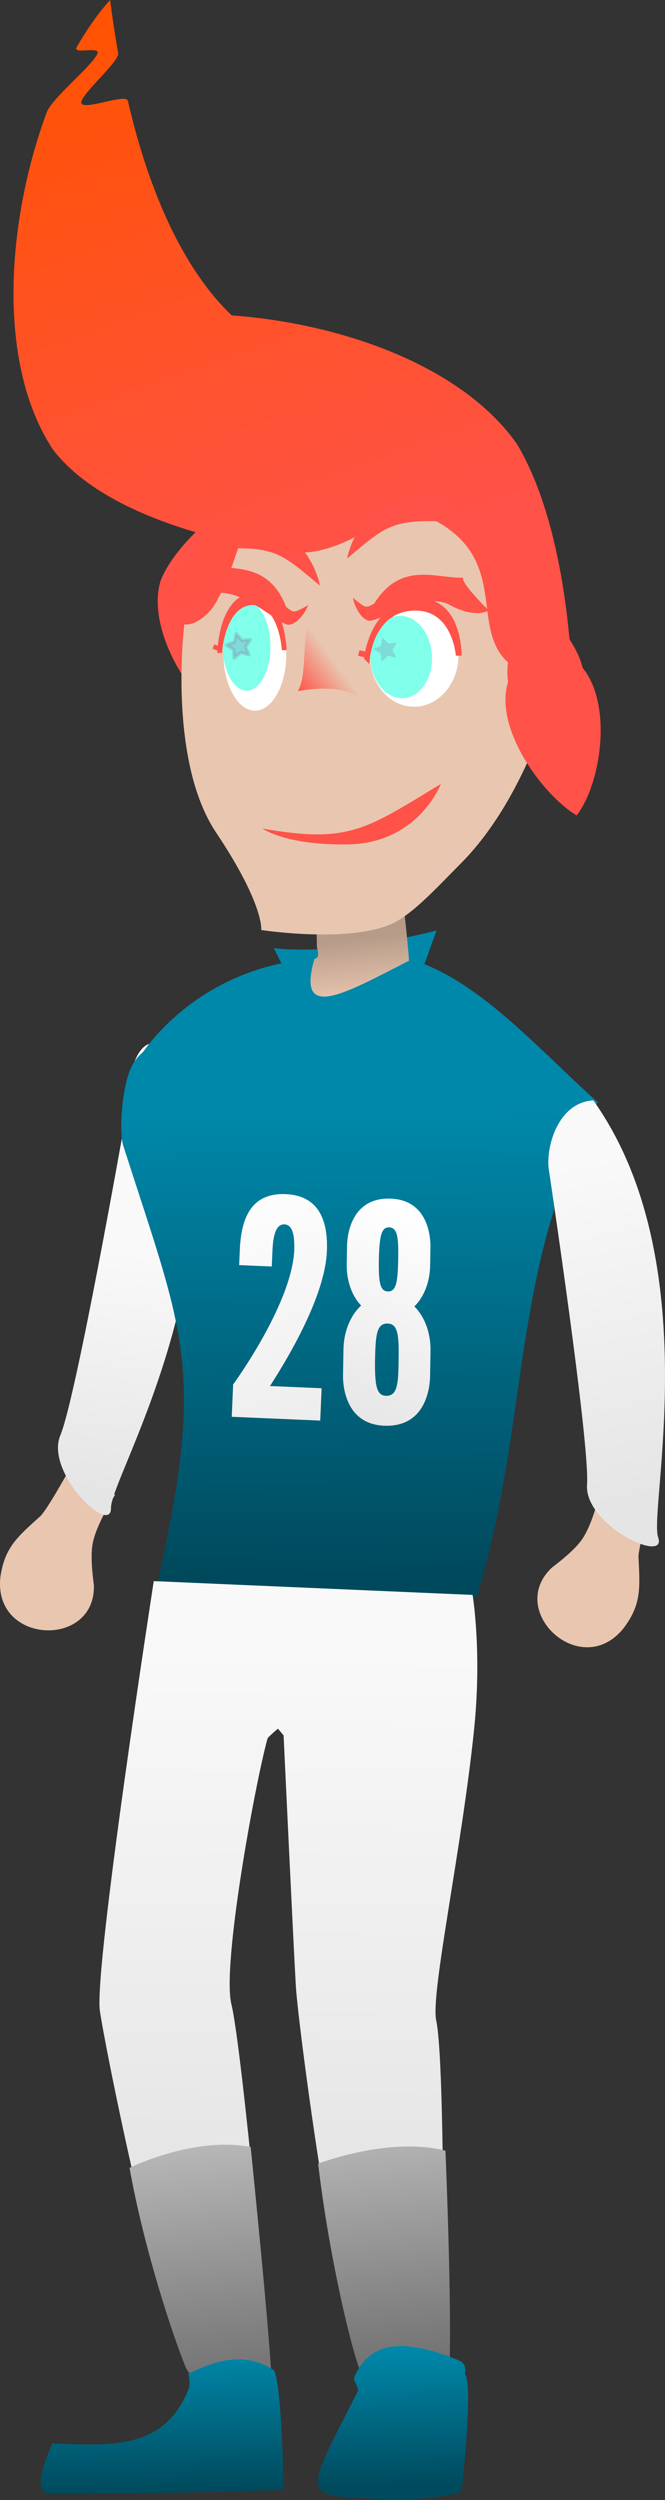 <?xml version="1.0" encoding="UTF-8" standalone="no"?>
<!-- Created with Inkscape (http://www.inkscape.org/) -->

<svg
   xmlns:dc="http://purl.org/dc/elements/1.1/"
   xmlns:cc="http://creativecommons.org/ns#"
   xmlns:rdf="http://www.w3.org/1999/02/22-rdf-syntax-ns#"
   xmlns:svg="http://www.w3.org/2000/svg"
   xmlns="http://www.w3.org/2000/svg"
   xmlns:xlink="http://www.w3.org/1999/xlink"
   xmlns:sodipodi="http://sodipodi.sourceforge.net/DTD/sodipodi-0.dtd"
   xmlns:inkscape="http://www.inkscape.org/namespaces/inkscape"
   width="445.448"
   height="1673.284"
   viewBox="0 0 117.858 442.723"
   version="1.1"
   id="svg8"
   inkscape:version="0.92+devel unknown"
   sodipodi:docname="geraldo gonzo template.svg"
   inkscape:export-filename="/home/mbrickn/Projects/Operation-Ohio/game/images/characters/geraldo gonzo/geraldo gonzo.png"
   inkscape:export-xdpi="90"
   inkscape:export-ydpi="90">
  <rect x="0" y="0" width="117.858" height="442.723" fill="#333333" stroke="none"/>
  <title
     id="title57">Geraldo Gonzo</title>
  <defs
     id="defs2">
    <linearGradient
       inkscape:collect="always"
       id="linearGradient4480">
      <stop
         style="stop-color:#004a5d;stop-opacity:1"
         offset="0"
         id="stop4476" />
      <stop
         style="stop-color:#0088aa;stop-opacity:1"
         offset="1"
         id="stop4478" />
    </linearGradient>
    <linearGradient
       inkscape:collect="always"
       id="linearGradient4458">
      <stop
         style="stop-color:#747474;stop-opacity:1"
         offset="0"
         id="stop4454" />
      <stop
         style="stop-color:#c7c7c7;stop-opacity:1"
         offset="1"
         id="stop4456" />
    </linearGradient>
    <linearGradient
       inkscape:collect="always"
       id="linearGradient4446">
      <stop
         style="stop-color:#f9f9f9;stop-opacity:1;"
         offset="0"
         id="stop4442" />
      <stop
         style="stop-color:#dedede;stop-opacity:1"
         offset="1"
         id="stop4444" />
    </linearGradient>
    <linearGradient
       inkscape:collect="always"
       id="linearGradient4438">
      <stop
         style="stop-color:#f9f9f9;stop-opacity:1;"
         offset="0"
         id="stop4434" />
      <stop
         style="stop-color:#e5e5e5;stop-opacity:1"
         offset="1"
         id="stop4436" />
    </linearGradient>
    <linearGradient
       inkscape:collect="always"
       id="linearGradient4430">
      <stop
         style="stop-color:#0088aa;stop-opacity:1;"
         offset="0"
         id="stop4426" />
      <stop
         style="stop-color:#00495c;stop-opacity:1"
         offset="1"
         id="stop4428" />
    </linearGradient>
    <linearGradient
       inkscape:collect="always"
       id="linearGradient4422">
      <stop
         style="stop-color:#b69b89;stop-opacity:1;"
         offset="0"
         id="stop4418" />
      <stop
         style="stop-color:#e9c6af;stop-opacity:1"
         offset="1"
         id="stop4420" />
    </linearGradient>
    <linearGradient
       inkscape:collect="always"
       id="linearGradient4403">
      <stop
         style="stop-color:#ff5248;stop-opacity:1;"
         offset="0"
         id="stop4399" />
      <stop
         style="stop-color:#ff5200;stop-opacity:1"
         offset="1"
         id="stop4401" />
    </linearGradient>
    <linearGradient
       inkscape:collect="always"
       id="linearGradient4395">
      <stop
         style="stop-color:#ff5248;stop-opacity:1"
         offset="0"
         id="stop4391" />
      <stop
         style="stop-color:#e9c6af;stop-opacity:1"
         offset="1"
         id="stop4393" />
    </linearGradient>
    <linearGradient
       inkscape:collect="always"
       id="linearGradient4387">
      <stop
         style="stop-color:#ffffff;stop-opacity:1;"
         offset="0"
         id="stop4383" />
      <stop
         style="stop-color:#e6e6e6;stop-opacity:1"
         offset="1"
         id="stop4385" />
    </linearGradient>
    <linearGradient
       inkscape:collect="always"
       id="linearGradient4379">
      <stop
         style="stop-color:#ffffff;stop-opacity:1;"
         offset="0"
         id="stop4375" />
      <stop
         style="stop-color:#ededed;stop-opacity:1"
         offset="1"
         id="stop4377" />
    </linearGradient>
    <linearGradient
       inkscape:collect="always"
       id="linearGradient4371">
      <stop
         style="stop-color:#f9f9f9;stop-opacity:1;"
         offset="0"
         id="stop4367" />
      <stop
         style="stop-color:#e5e5e5;stop-opacity:1"
         offset="1"
         id="stop4369" />
    </linearGradient>
    <linearGradient
       inkscape:collect="always"
       xlink:href="#linearGradient4371"
       id="linearGradient4373"
       x1="487.743"
       y1="223.174"
       x2="500.601"
       y2="283.049"
       gradientUnits="userSpaceOnUse" />
    <linearGradient
       inkscape:collect="always"
       xlink:href="#linearGradient4379"
       id="linearGradient4381"
       x1="425.569"
       y1="226.823"
       x2="441.729"
       y2="269.229"
       gradientUnits="userSpaceOnUse" />
    <linearGradient
       inkscape:collect="always"
       xlink:href="#linearGradient4387"
       id="linearGradient4389"
       x1="460.05"
       y1="232.926"
       x2="446.839"
       y2="269.147"
       gradientUnits="userSpaceOnUse" />
    <linearGradient
       inkscape:collect="always"
       xlink:href="#linearGradient4395"
       id="linearGradient4397"
       x1="437.774"
       y1="140.052"
       x2="444.462"
       y2="135.052"
       gradientUnits="userSpaceOnUse" />
    <linearGradient
       inkscape:collect="always"
       xlink:href="#linearGradient4403"
       id="linearGradient4405"
       x1="1662.19"
       y1="403.673"
       x2="1528.797"
       y2="24.229"
       gradientUnits="userSpaceOnUse"
       gradientTransform="matrix(0.265,0,0,0.265,-2.1895844e-4,11.25)" />
    <linearGradient
       inkscape:collect="always"
       xlink:href="#linearGradient4422"
       id="linearGradient4424"
       x1="1687.294"
       y1="651.353"
       x2="1691.649"
       y2="692.666"
       gradientUnits="userSpaceOnUse" />
    <linearGradient
       inkscape:collect="always"
       xlink:href="#linearGradient4430"
       id="linearGradient4432"
       x1="1675.085"
       y1="765.981"
       x2="1677.823"
       y2="1077.236"
       gradientUnits="userSpaceOnUse" />
    <linearGradient
       inkscape:collect="always"
       xlink:href="#linearGradient4438"
       id="linearGradient4440"
       x1="411.176"
       y1="239.82"
       x2="405.379"
       y2="282.398"
       gradientUnits="userSpaceOnUse" />
    <linearGradient
       inkscape:collect="always"
       xlink:href="#linearGradient4446"
       id="linearGradient4448"
       x1="434.768"
       y1="310.344"
       x2="433.509"
       y2="437.392"
       gradientUnits="userSpaceOnUse" />
    <linearGradient
       inkscape:collect="always"
       xlink:href="#linearGradient4458"
       id="linearGradient4460"
       x1="441.817"
       y1="436.573"
       x2="436.789"
       y2="386.086"
       gradientUnits="userSpaceOnUse" />
    <linearGradient
       inkscape:collect="always"
       xlink:href="#linearGradient4480"
       id="linearGradient4482"
       x1="439.06"
       y1="458.27"
       x2="438.653"
       y2="433.851"
       gradientUnits="userSpaceOnUse" />
    <linearGradient
       inkscape:collect="always"
       xlink:href="#linearGradient4458"
       id="linearGradient4353"
       gradientUnits="userSpaceOnUse"
       x1="441.817"
       y1="436.573"
       x2="436.789"
       y2="386.086" />
    <linearGradient
       inkscape:collect="always"
       xlink:href="#linearGradient4458"
       id="linearGradient4355"
       gradientUnits="userSpaceOnUse"
       x1="441.817"
       y1="436.573"
       x2="436.789"
       y2="386.086" />
    <linearGradient
       inkscape:collect="always"
       xlink:href="#linearGradient4480"
       id="linearGradient4357"
       gradientUnits="userSpaceOnUse"
       x1="439.06"
       y1="458.27"
       x2="438.653"
       y2="433.851" />
    <linearGradient
       inkscape:collect="always"
       xlink:href="#linearGradient4480"
       id="linearGradient4359"
       gradientUnits="userSpaceOnUse"
       x1="439.06"
       y1="458.27"
       x2="438.653"
       y2="433.851" />
  </defs>
  <sodipodi:namedview
     id="base"
     pagecolor="#ffffff"
     bordercolor="#666666"
     borderopacity="1.0"
     inkscape:pageopacity="0.0"
     inkscape:pageshadow="2"
     inkscape:zoom="1.4"
     inkscape:cx="65.964494"
     inkscape:cy="776.95913"
     inkscape:document-units="mm"
     inkscape:current-layer="layer1"
     showgrid="false"
     inkscape:window-width="1920"
     inkscape:window-height="1016"
     inkscape:window-x="0"
     inkscape:window-y="0"
     inkscape:window-maximized="1"
     units="px"
     inkscape:pagecheckerboard="true"
     inkscape:document-rotation="0"
     fit-margin-top="0"
     fit-margin-left="0"
     fit-margin-right="0"
     fit-margin-bottom="0">
    <inkscape:grid
       type="xygrid"
       id="grid4485"
       originx="-384.974"
       originy="163.383" />
  </sodipodi:namedview>
  <g
     inkscape:label="Head"
     inkscape:groupmode="layer"
     id="layer1"
     transform="translate(-384.974,-17.66)">
    <path
       sodipodi:nodetypes="ccccccc"
       inkscape:connector-curvature="0"
       id="path4359"
       d="m 500.601,283.049 c 0,0 -2.329,7.886 -2.475,10.201 0.272,5.577 0.561,8.463 -2.578,12.682 -7.561,9.548 -21.009,-2.992 -12.734,-10.69 1.784,-1.346 4.081,-3.246 5.254,-4.893 2.084,-2.926 3.371,-9.018 3.371,-9.018 z"
       style="display:inline;fill:#e9c6af;fill-opacity:1;stroke:none;stroke-width:0.265px;stroke-linecap:butt;stroke-linejoin:miter;stroke-opacity:1" />
    <path
       style="fill:#0088aa;fill-opacity:1;stroke:none;stroke-width:0.326px;stroke-linecap:butt;stroke-linejoin:miter;stroke-opacity:1"
       d="m 433.514,185.578 2.172,4.377 24.186,-0.651 2.471,-6.863 c 0,0 -16.745,4.476 -28.829,3.137 z"
       id="path4502"
       inkscape:connector-curvature="0" />
    <path
       style="display:inline;fill:url(#linearGradient4424);fill-opacity:1;stroke:none;stroke-width:3.419px;stroke-linecap:butt;stroke-linejoin:miter;stroke-opacity:1"
       d="m 1702.145,611.205 c -16.453,-0.081 -28.97,12.947 -38.053,11.709 l 0.574,33.908 c 1.705,6.719 0.406,7.144 -0.848,7.973 -46.083,6.527 -96.249,29.864 -121.439,71.391 -22.393,40.903 82.778,79.297 124.812,88.867 42.035,9.57 91.183,-11.665 183.115,-66.029 -40.663,-36.314 -78.052,-77.181 -123.994,-91.096 0.152,-1.387 0.193,-2.082 0.068,-0.857 0,0 -3.087,-40.871 -6.453,-50.402 -6.378,-3.954 -12.299,-5.436 -17.783,-5.463 z"
       transform="matrix(0.265,0,0,0.265,0,11.25)"
       id="path4612-3"
       inkscape:connector-curvature="0" />
    <path
       style="display:inline;fill:#e9c6af;fill-opacity:1;stroke:none;stroke-width:0.265px;stroke-linecap:butt;stroke-linejoin:miter;stroke-opacity:1"
       d="m 397.695,277.119 c 0,0 -3.942,7.216 -5.479,8.954 -4.143,3.744 -6.391,5.576 -7.164,10.778 -1.427,12.095 16.948,12.77 16.56,1.475 -0.306,-2.213 -0.581,-5.182 -0.243,-7.176 0.601,-3.541 4.009,-8.753 4.009,-8.753 z"
       id="path4565"
       inkscape:connector-curvature="0"
       sodipodi:nodetypes="ccccccc" />
    <path
       sodipodi:nodetypes="cccccc"
       inkscape:connector-curvature="0"
       id="path4642"
       d="m 407.057,216.537 c 0,0 -8.582,48.624 -11.38,55.273 -2.798,6.649 9.056,18.011 8.971,12.858 -0.084,-5.154 21.365,-39.835 13.348,-77.605 -10.572,-14.494 -10.94,9.475 -10.94,9.475 z"
       style="display:inline;fill:url(#linearGradient4440);fill-opacity:1;stroke:none;stroke-width:0.905px;stroke-linecap:butt;stroke-linejoin:miter;stroke-opacity:1" />
    <path
       style="display:inline;fill:url(#linearGradient4432);fill-opacity:1;stroke:none;stroke-width:3.419px;stroke-linecap:butt;stroke-linejoin:miter;stroke-opacity:1"
       d="m 1663.129,664.525 c -5.854,0.2 -11.988,1.675 -17.844,2.66 -37.603,6.325 -74.22,28.379 -97.147,60.314 -2.393,1.866 -4.613,4.498 -6.664,8.043 -6.674,11.531 -9.24,41.637 -6.635,53.211 41.285,128.858 55.411,148.968 23.178,293.742 l 213.57,9.228 c 36.235,-121.183 21.339,-214.943 80.86,-330.994 -40.447,-36.121 -79.004,-81.205 -124.612,-95.33 -45.197,23.028 -77.206,42.131 -64.707,-0.875 z"
       transform="matrix(0.265,0,0,0.265,0,11.25)"
       id="path4617"
       inkscape:connector-curvature="0"
       sodipodi:nodetypes="cccccccccc" />
    <path
       style="display:inline;fill:url(#linearGradient4373);fill-opacity:1;stroke:none;stroke-width:0.905px;stroke-linecap:butt;stroke-linejoin:miter;stroke-opacity:1"
       d="m 482.206,224.539 c 0,0 7.344,48.826 6.809,56.02 -0.535,7.194 14.319,14.191 12.598,9.332 -1.697,-4.792 8.76,-48.932 -11.487,-77.365 -6.083,0.34 -8.356,7.829 -7.92,12.013 z"
       id="path4363"
       inkscape:connector-curvature="0"
       sodipodi:nodetypes="cccccc" />
    <path
       sodipodi:nodetypes="ccccc"
       inkscape:connector-curvature="0"
       id="path4547"
       d="m 424.069,144.346 c -3.054,-17.884 3.469,-21.819 3.469,-21.819 -1.044,-6.177 -0.946,-6.357 -5.333,-12.982 0,0 -6.708,5.458 -8.801,11.063 -2.38,8.099 4.605,20.123 10.666,23.739 z"
       style="fill:#ff5248;fill-opacity:1;stroke:none;stroke-width:1.659;stroke-linecap:butt;stroke-linejoin:miter;stroke-miterlimit:4;stroke-dasharray:none;stroke-opacity:1" />
    <path
       style="fill:#e9c6af;stroke:none;stroke-width:1.09px;stroke-linecap:butt;stroke-linejoin:miter;stroke-opacity:1"
       d="m 417.611,128.515 c 0,0 -2.912,23.762 5.659,36.578 8.571,12.817 8.001,17.263 8.001,17.263 0,0 14.244,2.201 22.327,-0.755 4.037,-1.477 8.39,-6.362 13.013,-10.998 13.878,-13.917 18.557,-38.313 18.557,-38.313 0,0 -4.411,-35.685 -37.467,-35.226 -29.19,0.405 -30.091,31.451 -30.091,31.451 z"
       id="path4487"
       inkscape:connector-curvature="0"
       sodipodi:nodetypes="cccsscsc" />
    <path
       d="m 125.221,436.893 a 5.453,6.329 0 0 1 -4.588,6.249 5.453,6.329 0 0 1 -6.043,-4.268 5.453,6.329 0 0 1 2.673,-7.601 l 2.506,5.621 z"
       sodipodi:end="4.2348394"
       sodipodi:start="0"
       sodipodi:ry="6.328536"
       sodipodi:rx="5.4526138"
       sodipodi:cy="436.89294"
       sodipodi:cx="119.76877"
       sodipodi:type="arc"
       transform="rotate(-61.233)"
       id="path4549"
       style="fill:#d6ada7;fill-opacity:1;stroke:none;stroke-width:0.395;stroke-linecap:round;stroke-linejoin:round;stroke-miterlimit:4;stroke-dasharray:none;stroke-dashoffset:0;stroke-opacity:1;paint-order:stroke fill markers"
       sodipodi:arc-type="slice" />
    <path
       sodipodi:nodetypes="ccc"
       style="fill:url(#linearGradient4397);fill-opacity:1;stroke:none;stroke-width:0.725;stroke-linecap:butt;stroke-linejoin:miter;stroke-miterlimit:4;stroke-dasharray:none;stroke-opacity:1"
       d="m 443.504,122.471 c -6.573,4.375 -3.32,13.255 -5.73,17.581 8.54,-1.487 10.804,1.277 10.804,1.277"
       id="path4489"
       inkscape:connector-curvature="0" />
    <path
       style="fill:#ff5248;fill-opacity:1;stroke:none;stroke-width:1.219px;stroke-linecap:butt;stroke-linejoin:miter;stroke-opacity:1"
       d="m 425.863,114.77 c 8.13,-0.181 9.486,1.314 15.806,6.596 0,0 -1.251,-7.123 -7.329,-9.469 -6.078,-2.346 -8.478,2.873 -8.478,2.873 z"
       id="path4513"
       inkscape:connector-curvature="0"
       sodipodi:nodetypes="ccscc" />
    <path
       sodipodi:nodetypes="ccccccc"
       inkscape:connector-curvature="0"
       id="path4561"
       d="m 450.451,127.428 c 1.927,0.013 9.771,-5.241 14.243,-2.812 4.472,2.43 6.625,1.093 6.625,1.093 0,0 -4.456,-4.351 -4.458,-5.583 -4.737,0.086 -10.81,-2.915 -15.45,4.537 -1.608,0.892 -1.655,0.87 -3.633,-0.722 0.536,1.948 1.718,3.411 2.674,3.486 z"
       style="fill:#ff5248;fill-opacity:1;stroke:#ff5248;stroke-width:0.319px;stroke-linecap:butt;stroke-linejoin:miter;stroke-opacity:1" />
    <path
       style="fill:#ff5248;fill-opacity:1;stroke:none;stroke-width:2.32px;stroke-linecap:butt;stroke-linejoin:miter;stroke-opacity:1"
       d="m 431.504,164.394 c 15.245,2.652 18.221,0.223 31.614,-7.918 0,0 -3.951,10.461 -16.345,10.711 -11.107,0.224 -15.269,-2.793 -15.269,-2.793 z"
       id="path4545"
       inkscape:connector-curvature="0"
       sodipodi:nodetypes="ccscc" />
    <path
       style="fill:#d6ada7;fill-opacity:1;stroke:none;stroke-width:0.395;stroke-linecap:round;stroke-linejoin:round;stroke-miterlimit:4;stroke-dasharray:none;stroke-dashoffset:0;stroke-opacity:1;paint-order:stroke fill markers"
       id="path4557"
       transform="rotate(133.767)"
       sodipodi:type="arc"
       sodipodi:cx="-232.96408"
       sodipodi:cy="-394.7449"
       sodipodi:rx="5.4526138"
       sodipodi:ry="6.328536"
       sodipodi:start="0"
       sodipodi:end="4.2348394"
       d="m -227.511,-394.745 a 5.453,6.329 0 0 1 -4.588,6.249 5.453,6.329 0 0 1 -6.043,-4.268 5.453,6.329 0 0 1 2.673,-7.601 l 2.506,5.621 z"
       sodipodi:arc-type="slice" />
    <path
       d="m 387.406,255.06 a 1.139,1.322 0 0 1 -0.959,1.306 1.139,1.322 0 0 1 -1.263,-0.892 1.139,1.322 0 0 1 0.558,-1.588 l 0.524,1.174 z"
       sodipodi:end="4.2348394"
       sodipodi:start="0"
       sodipodi:ry="1.3222656"
       sodipodi:rx="1.1392529"
       sodipodi:cy="255.05977"
       sodipodi:cx="386.26721"
       sodipodi:type="arc"
       transform="rotate(-19.802)"
       id="path4559"
       style="fill:#d6ada7;fill-opacity:1;stroke:none;stroke-width:0.082;stroke-linecap:round;stroke-linejoin:round;stroke-miterlimit:4;stroke-dasharray:none;stroke-dashoffset:0;stroke-opacity:1;paint-order:stroke fill markers"
       sodipodi:arc-type="slice" />
    <path
       style="fill:#d6ada7;fill-opacity:1;stroke:none;stroke-width:0.133;stroke-linecap:round;stroke-linejoin:round;stroke-miterlimit:4;stroke-dasharray:none;stroke-dashoffset:0;stroke-opacity:1;paint-order:stroke fill markers"
       id="path4562"
       transform="rotate(-49.802)"
       sodipodi:type="arc"
       sodipodi:cx="208.2597"
       sodipodi:cy="409.28088"
       sodipodi:rx="1.8389571"
       sodipodi:ry="2.134372"
       sodipodi:start="0"
       sodipodi:end="4.2348394"
       d="m 210.099,409.281 a 1.839,2.134 0 0 1 -1.547,2.107 1.839,2.134 0 0 1 -2.038,-1.439 1.839,2.134 0 0 1 0.901,-2.564 l 0.845,1.896 z"
       sodipodi:arc-type="slice" />
    <ellipse
       transform="rotate(-0.192)"
       style="fill:#ffffff;fill-opacity:1;stroke:none;stroke-width:4.015;stroke-linecap:round;stroke-linejoin:round;stroke-miterlimit:4;stroke-dasharray:none;stroke-opacity:1;paint-order:stroke fill markers"
       id="ellipse4499"
       cx="429.695"
       cy="134.832"
       rx="5.578"
       ry="10.117" />
    <ellipse
       transform="rotate(-0.192)"
       ry="7.881"
       rx="4.228"
       cy="133.533"
       cx="428.237"
       id="path4491"
       style="fill:#80ffeb;fill-opacity:1;stroke:none;stroke-width:3.085;stroke-linecap:round;stroke-linejoin:round;stroke-miterlimit:4;stroke-dasharray:none;stroke-opacity:1;paint-order:stroke fill markers" />
    <path
       inkscape:connector-curvature="0"
       id="path4575"
       d="m 429.09,133.608 c -0.489,-0.13 -0.977,-0.26 -1.466,-0.39 -0.384,0.329 -0.768,0.658 -1.153,0.987 -0.027,-0.505 -0.055,-1.01 -0.082,-1.515 -0.431,-0.264 -0.863,-0.528 -1.295,-0.791 0.472,-0.182 0.944,-0.364 1.415,-0.546 0.118,-0.492 0.235,-0.984 0.352,-1.476 0.319,0.392 0.638,0.785 0.957,1.177 0.504,-0.04 1.008,-0.081 1.512,-0.121 -0.275,0.425 -0.549,0.849 -0.824,1.274 0.194,0.467 0.388,0.934 0.582,1.401 z"
       style="opacity:0.186;fill:#803e80;fill-opacity:1;stroke:#803e80;stroke-width:0.602;stroke-linecap:round;stroke-linejoin:round;stroke-miterlimit:4;stroke-dasharray:none;stroke-opacity:1;paint-order:stroke fill markers" />
    <path
       sodipodi:nodetypes="ccccc"
       style="fill:#ff5248;fill-opacity:1;stroke:#ff5248;stroke-width:0.839px;stroke-linecap:butt;stroke-linejoin:miter;stroke-opacity:1"
       d="m 423.932,132.865 c 0,0 0.661,-8.346 5.786,-8.477 5.125,-0.13 5.642,8.407 5.642,8.407 0,0 -0.462,-10.077 -5.78,-9.615 -5.317,0.463 -5.649,9.685 -5.649,9.685 z"
       id="path4509"
       inkscape:connector-curvature="0" />
    <path
       style="fill:#ff5248;fill-opacity:1;stroke:#ff5248;stroke-width:0.319px;stroke-linecap:butt;stroke-linejoin:miter;stroke-opacity:1"
       d="m 435.992,128.13 c -1.896,-0.344 -8.632,-6.96 -13.476,-5.4 -4.844,1.56 -3.238,-0.016 -3.238,-0.016 0,0 1.71,-3.587 1.94,-4.798 4.64,0.961 11.163,-0.863 14.343,7.319 1.415,1.174 1.465,1.161 3.704,-0.037 -0.887,1.816 -2.32,3.034 -3.273,2.931 z"
       id="path4563"
       inkscape:connector-curvature="0"
       sodipodi:nodetypes="cccccccc" />
    <path
       style="fill:#ff5248;fill-opacity:1;stroke:#ff5248;stroke-width:0.839px;stroke-linecap:butt;stroke-linejoin:miter;stroke-opacity:1"
       d="m 422.795,132.161 0.903,0.336"
       id="path4511"
       inkscape:connector-curvature="0"
       sodipodi:nodetypes="cc" />
    <path
       style="fill:#ff5248;fill-opacity:1;stroke:none;stroke-width:1.659;stroke-linecap:butt;stroke-linejoin:miter;stroke-miterlimit:4;stroke-dasharray:none;stroke-opacity:1"
       d="m 487.182,162.064 c -3.054,-17.884 1.914,-21.533 1.914,-21.533 -1.044,-6.177 -0.946,-6.357 -5.333,-12.982 0,0 -6.708,5.458 -8.801,11.063 -2.38,8.099 6.16,19.837 12.221,23.453 z"
       id="path4543"
       inkscape:connector-curvature="0"
       sodipodi:nodetypes="ccccc" />
    <path
       style="fill:url(#linearGradient4405);fill-opacity:1;stroke:none;stroke-width:5.117;stroke-linecap:butt;stroke-linejoin:miter;stroke-miterlimit:4;stroke-dasharray:none;stroke-opacity:1"
       d="m 404.494,17.66 c -2.096,2.308 -4.094,5.142 -5.936,8.368 -0.778,1.362 4.383,-0.301 3.665,1.191 -1.103,2.292 -8.041,7.819 -8.977,10.356 -7.084,19.201 -8.953,44.385 1.098,59.683 6.08,7.95 17.672,12.57 27.011,15.138 -2.039,1.558 -2.116,7.701 -4.438,4.339 0,0 4.662,-0.823 -3.515,3.871 0.585,7.528 4.422,10.074 8.986,5.039 1.84,-2.348 3.824,-7.885 5.069,-11.764 4.775,1.017 8.048,1.386 8.048,1.386 6.649,1.486 15.445,-3.284 20.279,-8.484 4.616,2.311 6.516,3.178 6.516,3.178 16.907,9.341 -0.344,26.645 24.064,28.783 0,0 -0.287,-26.663 -9.79,-42.474 -9.754,-13.875 -31.165,-21.354 -50.533,-22.757 -5.819,-5.533 -13.425,-16.517 -18.409,-38 -0.321,-1.385 -7.951,1.84 -8.25,0.366 -0.27,-1.335 6.789,-7.362 6.539,-8.773 -0.527,-2.977 -1.006,-6.123 -1.428,-9.447 z"
       id="path4293"
       inkscape:connector-curvature="0"
       sodipodi:nodetypes="cscccccccccccccccccc" />
    <path
       sodipodi:nodetypes="ccccc"
       inkscape:connector-curvature="0"
       id="path4297"
       d="m 487.182,162.064 c -3.75,-17.751 -11.263,-19.007 -11.263,-19.007 -1.305,-6.127 -1.462,-6.258 0.175,-14.034 0,0 8.247,2.603 12.258,7.042 5.196,6.652 3.132,20.404 -1.17,25.999 z"
       style="fill:#ff5248;fill-opacity:1;stroke:none;stroke-width:1.659;stroke-linecap:butt;stroke-linejoin:miter;stroke-miterlimit:4;stroke-dasharray:none;stroke-opacity:1" />
    <ellipse
       ry="9.047"
       rx="7.835"
       cy="124.841"
       cx="460.91"
       id="ellipse4497"
       style="fill:#ffffff;fill-opacity:1;stroke:none;stroke-width:3.674;stroke-linecap:round;stroke-linejoin:round;stroke-miterlimit:4;stroke-dasharray:none;stroke-opacity:1;paint-order:stroke fill markers"
       transform="rotate(1.113)" />
    <ellipse
       transform="rotate(-3.376)"
       ry="7.301"
       rx="5.476"
       cy="160.627"
       cx="447.378"
       id="path4493"
       style="fill:#80ffeb;fill-opacity:1;stroke:none;stroke-width:2.759;stroke-linecap:round;stroke-linejoin:round;stroke-miterlimit:4;stroke-dasharray:none;stroke-opacity:1;paint-order:stroke fill markers" />
    <path
       style="opacity:0.186;fill:#803e80;fill-opacity:1;stroke:none;stroke-width:0.602;stroke-linecap:round;stroke-linejoin:round;stroke-miterlimit:4;stroke-dasharray:none;stroke-opacity:1;paint-order:stroke fill markers"
       d="m 455.198,134.114 c -0.495,-0.103 -0.99,-0.205 -1.486,-0.308 -0.365,0.35 -0.731,0.699 -1.096,1.049 -0.055,-0.503 -0.111,-1.005 -0.166,-1.508 -0.445,-0.239 -0.891,-0.479 -1.336,-0.718 0.461,-0.208 0.922,-0.416 1.383,-0.624 0.09,-0.498 0.18,-0.995 0.27,-1.493 0.34,0.374 0.681,0.748 1.021,1.122 0.501,-0.068 1.002,-0.137 1.503,-0.205 -0.251,0.439 -0.501,0.878 -0.752,1.318 0.22,0.455 0.439,0.911 0.659,1.367 z"
       id="path4556"
       inkscape:connector-curvature="0" />
    <path
       inkscape:connector-curvature="0"
       id="path4505"
       d="m 450.025,134.133 c 0,0 0.735,-8.529 8.185,-8.842 7.45,-0.313 8.062,8.46 8.062,8.46 0,0 0.183,-10.194 -7.557,-9.541 -7.741,0.653 -8.689,9.924 -8.689,9.924 z"
       style="fill:#ff5248;fill-opacity:1;stroke:#ff5248;stroke-width:1.012px;stroke-linecap:butt;stroke-linejoin:miter;stroke-opacity:1"
       sodipodi:nodetypes="ccccc" />
    <path
       sodipodi:nodetypes="cc"
       inkscape:connector-curvature="0"
       id="path4507"
       d="m 448.559,133.302 1.3,0.305"
       style="fill:#ff5248;fill-opacity:1;stroke:#ff5248;stroke-width:1.012px;stroke-linecap:butt;stroke-linejoin:miter;stroke-opacity:1" />
    <path
       inkscape:connector-curvature="0"
       id="path4314"
       style="font-style:normal;font-variant:normal;font-weight:normal;font-stretch:normal;font-size:medium;line-height:1.25;font-family:'League Gothic';-inkscape-font-specification:'League Gothic';letter-spacing:0px;word-spacing:0px;fill:url(#linearGradient4381);fill-opacity:1;stroke:none;stroke-width:1.339"
       d="m 433.141,241.944 0.117,-2.73 c 0.108,-2.515 0.528,-4.803 2.133,-4.734 1.713,0.073 1.812,2.759 1.72,4.9 -0.681,9.622 -10.818,23.45 -10.818,23.45 l -0.246,5.727 15.682,0.673 0.246,-5.727 -9.152,-0.393 c 3.159,-4.905 9.741,-15.829 10.085,-23.857 0.232,-5.406 -1.4,-9.872 -7.287,-10.125 -6.315,-0.271 -7.916,4.54 -8.143,9.838 l -0.117,2.73 z" />
    <path
       inkscape:connector-curvature="0"
       id="path4316"
       style="font-style:normal;font-variant:normal;font-weight:normal;font-stretch:normal;font-size:medium;line-height:1.25;font-family:'League Gothic';-inkscape-font-specification:'League Gothic';letter-spacing:0px;word-spacing:0px;fill:url(#linearGradient4389);fill-opacity:1;stroke:none;stroke-width:1.339"
       d="m 461.274,256.832 c 0.049,-2.892 -0.918,-5.909 -2.868,-7.817 1.797,-1.738 2.755,-4.508 2.8,-7.186 l 0.057,-3.321 c 0.017,-1.018 -0.018,-8.466 -7.249,-8.588 -7.231,-0.122 -7.517,7.32 -7.535,8.338 l -0.057,3.321 c -0.045,2.678 0.818,5.479 2.556,7.276 -2.013,1.841 -3.082,4.823 -3.131,7.716 l -0.078,4.606 c -0.018,1.071 0.011,8.841 7.564,8.968 7.552,0.128 7.844,-7.636 7.862,-8.707 z m -5.663,2.208 c -0.061,3.642 -0.206,5.836 -2.188,5.803 -1.66,-0.028 -2.008,-1.641 -1.99,-5.874 0.08,-4.713 0.225,-6.961 2.207,-6.928 1.982,0.034 2.051,2.285 1.971,6.998 z m -0.061,-18.592 c -0.07,4.124 -0.315,5.942 -1.815,5.916 -1.5,-0.025 -1.683,-1.85 -1.614,-5.974 0.122,-4.07 0.52,-5.403 1.805,-5.381 1.5,0.025 1.683,1.85 1.623,5.439 z" />
    <path
       inkscape:connector-curvature="0"
       style="fill:url(#linearGradient4448);fill-opacity:1;stroke:none;stroke-width:0.272px;stroke-linecap:butt;stroke-linejoin:miter;stroke-opacity:1"
       d="m 468.733,300.102 -56.507,-2.442 c 0,0 -10.648,68.698 -9.548,76.125 1.218,8.22 12.966,66.262 18.582,67.821 5.616,1.558 12.005,1.533 11.77,-2.731 -0.235,-4.263 -5.103,-58.356 -7.051,-66.312 -1.677,-6.846 4.121,-38.698 6.403,-47.016 0.049,-0.177 0.738,-0.818 1.851,-1.762 l 1.004,1.192 c 0,0 1.739,37.075 2.176,44.476 0.44,7.458 8.831,71.389 14.37,72.697 5.539,1.308 11.898,0.988 11.801,-3.291 -0.097,-4.279 0.385,-55.474 -1.299,-63.389 -1.021,-4.799 4.563,-30.534 6.721,-51.641 1.401,-13.705 -0.272,-23.727 -0.272,-23.727 z"
       id="path4300"
       sodipodi:nodetypes="cccscccccccccsc" />
    <g
       id="g4452"
       style="fill:url(#linearGradient4460);fill-opacity:1">
      <path
         sodipodi:nodetypes="ccccsc"
         inkscape:connector-curvature="0"
         id="path4355"
         d="m 407.931,401.563 c 0,0 11.328,-5.629 21.47,-3.692 4.353,42.966 3.828,44.71 3.828,44.71 l -13.928,-4.139 c 0,0 -0.847,-0.146 -1.503,-1.767 -2.301,-5.689 -7.321,-20.861 -9.867,-35.113 z"
         style="fill:url(#linearGradient4353);fill-opacity:1;stroke:none;stroke-width:0.265px;stroke-linecap:butt;stroke-linejoin:miter;stroke-opacity:1" />
      <path
         style="fill:url(#linearGradient4355);fill-opacity:1;stroke:none;stroke-width:0.265px;stroke-linecap:butt;stroke-linejoin:miter;stroke-opacity:1"
         d="m 441.36,400.82 c 0,0 12.56,-4.853 22.564,-2.296 1.706,43.152 0.167,44.791 0.167,44.791 l -13.648,-4.986 c 0,0 -1.425,-0.085 -1.98,-1.744 -1.947,-5.819 -5.436,-21.384 -7.102,-35.765 z"
         id="path4357"
         inkscape:connector-curvature="0"
         sodipodi:nodetypes="ccccsc" />
    </g>
    <g
       id="g4474"
       style="fill:url(#linearGradient4482);fill-opacity:1">
      <path
         sodipodi:nodetypes="cccccccc"
         inkscape:connector-curvature="0"
         id="path4302"
         d="m 393.659,459.317 c 4.266,0.176 33.777,-0.45 41.492,-0.701 0.104,-1.195 -0.263,-18.893 -1.641,-21.224 -5.266,-3.406 -10.352,-1.696 -15.17,0.637 0.383,1.305 0.157,2.438 0.157,2.438 -4.255,11.204 -14.043,10.234 -24.26,9.9 -2.126,4.956 -3.021,8.614 -0.577,8.95 z"
         style="fill:url(#linearGradient4357);fill-opacity:1;stroke:none;stroke-width:0.196px;stroke-linecap:butt;stroke-linejoin:miter;stroke-opacity:1" />
      <path
         style="fill:url(#linearGradient4359);fill-opacity:1;stroke:none;stroke-width:0.196px;stroke-linecap:butt;stroke-linejoin:miter;stroke-opacity:1"
         d="m 456.414,460.383 c 0.939,-0.17 10.284,-0.573 10.388,-1.767 0.104,-1.195 2.017,-18.075 0.638,-20.406 -0.205,-0.347 0.609,-1.815 -1.302,-2.603 -12.6,-5.197 -16.173,-1.062 -17.905,2.061 -0.98,1.766 -0.3,1.323 0.245,3.291 -10.557,20.798 -10.622,18.407 7.936,19.424 z"
         id="path4306"
         inkscape:connector-curvature="0"
         sodipodi:nodetypes="cccsscc" />
    </g>
    <path
       sodipodi:nodetypes="ccsscc"
       inkscape:connector-curvature="0"
       id="path4365"
       d="m 462.3,109.963 c -8.13,-0.181 -9.486,1.314 -15.806,6.596 0,0 1.251,-7.123 7.329,-9.469 2.158,-0.833 8.097,-2.157 9.384,-1.655 2.339,0.912 3.951,4.678 3.951,4.678 z"
       style="fill:#ff5248;fill-opacity:1;stroke:none;stroke-width:1.219px;stroke-linecap:butt;stroke-linejoin:miter;stroke-opacity:1" />
  </g>
  <g
     inkscape:groupmode="layer"
     id="layer3"
     inkscape:label="Body"
     style="display:inline"
     transform="translate(-384.974,-6.41)" />
  <g
     inkscape:groupmode="layer"
     id="layer2"
     inkscape:label="Decor"
     style="opacity:0.186"
     transform="translate(-384.974,-17.66)" />
</svg>
